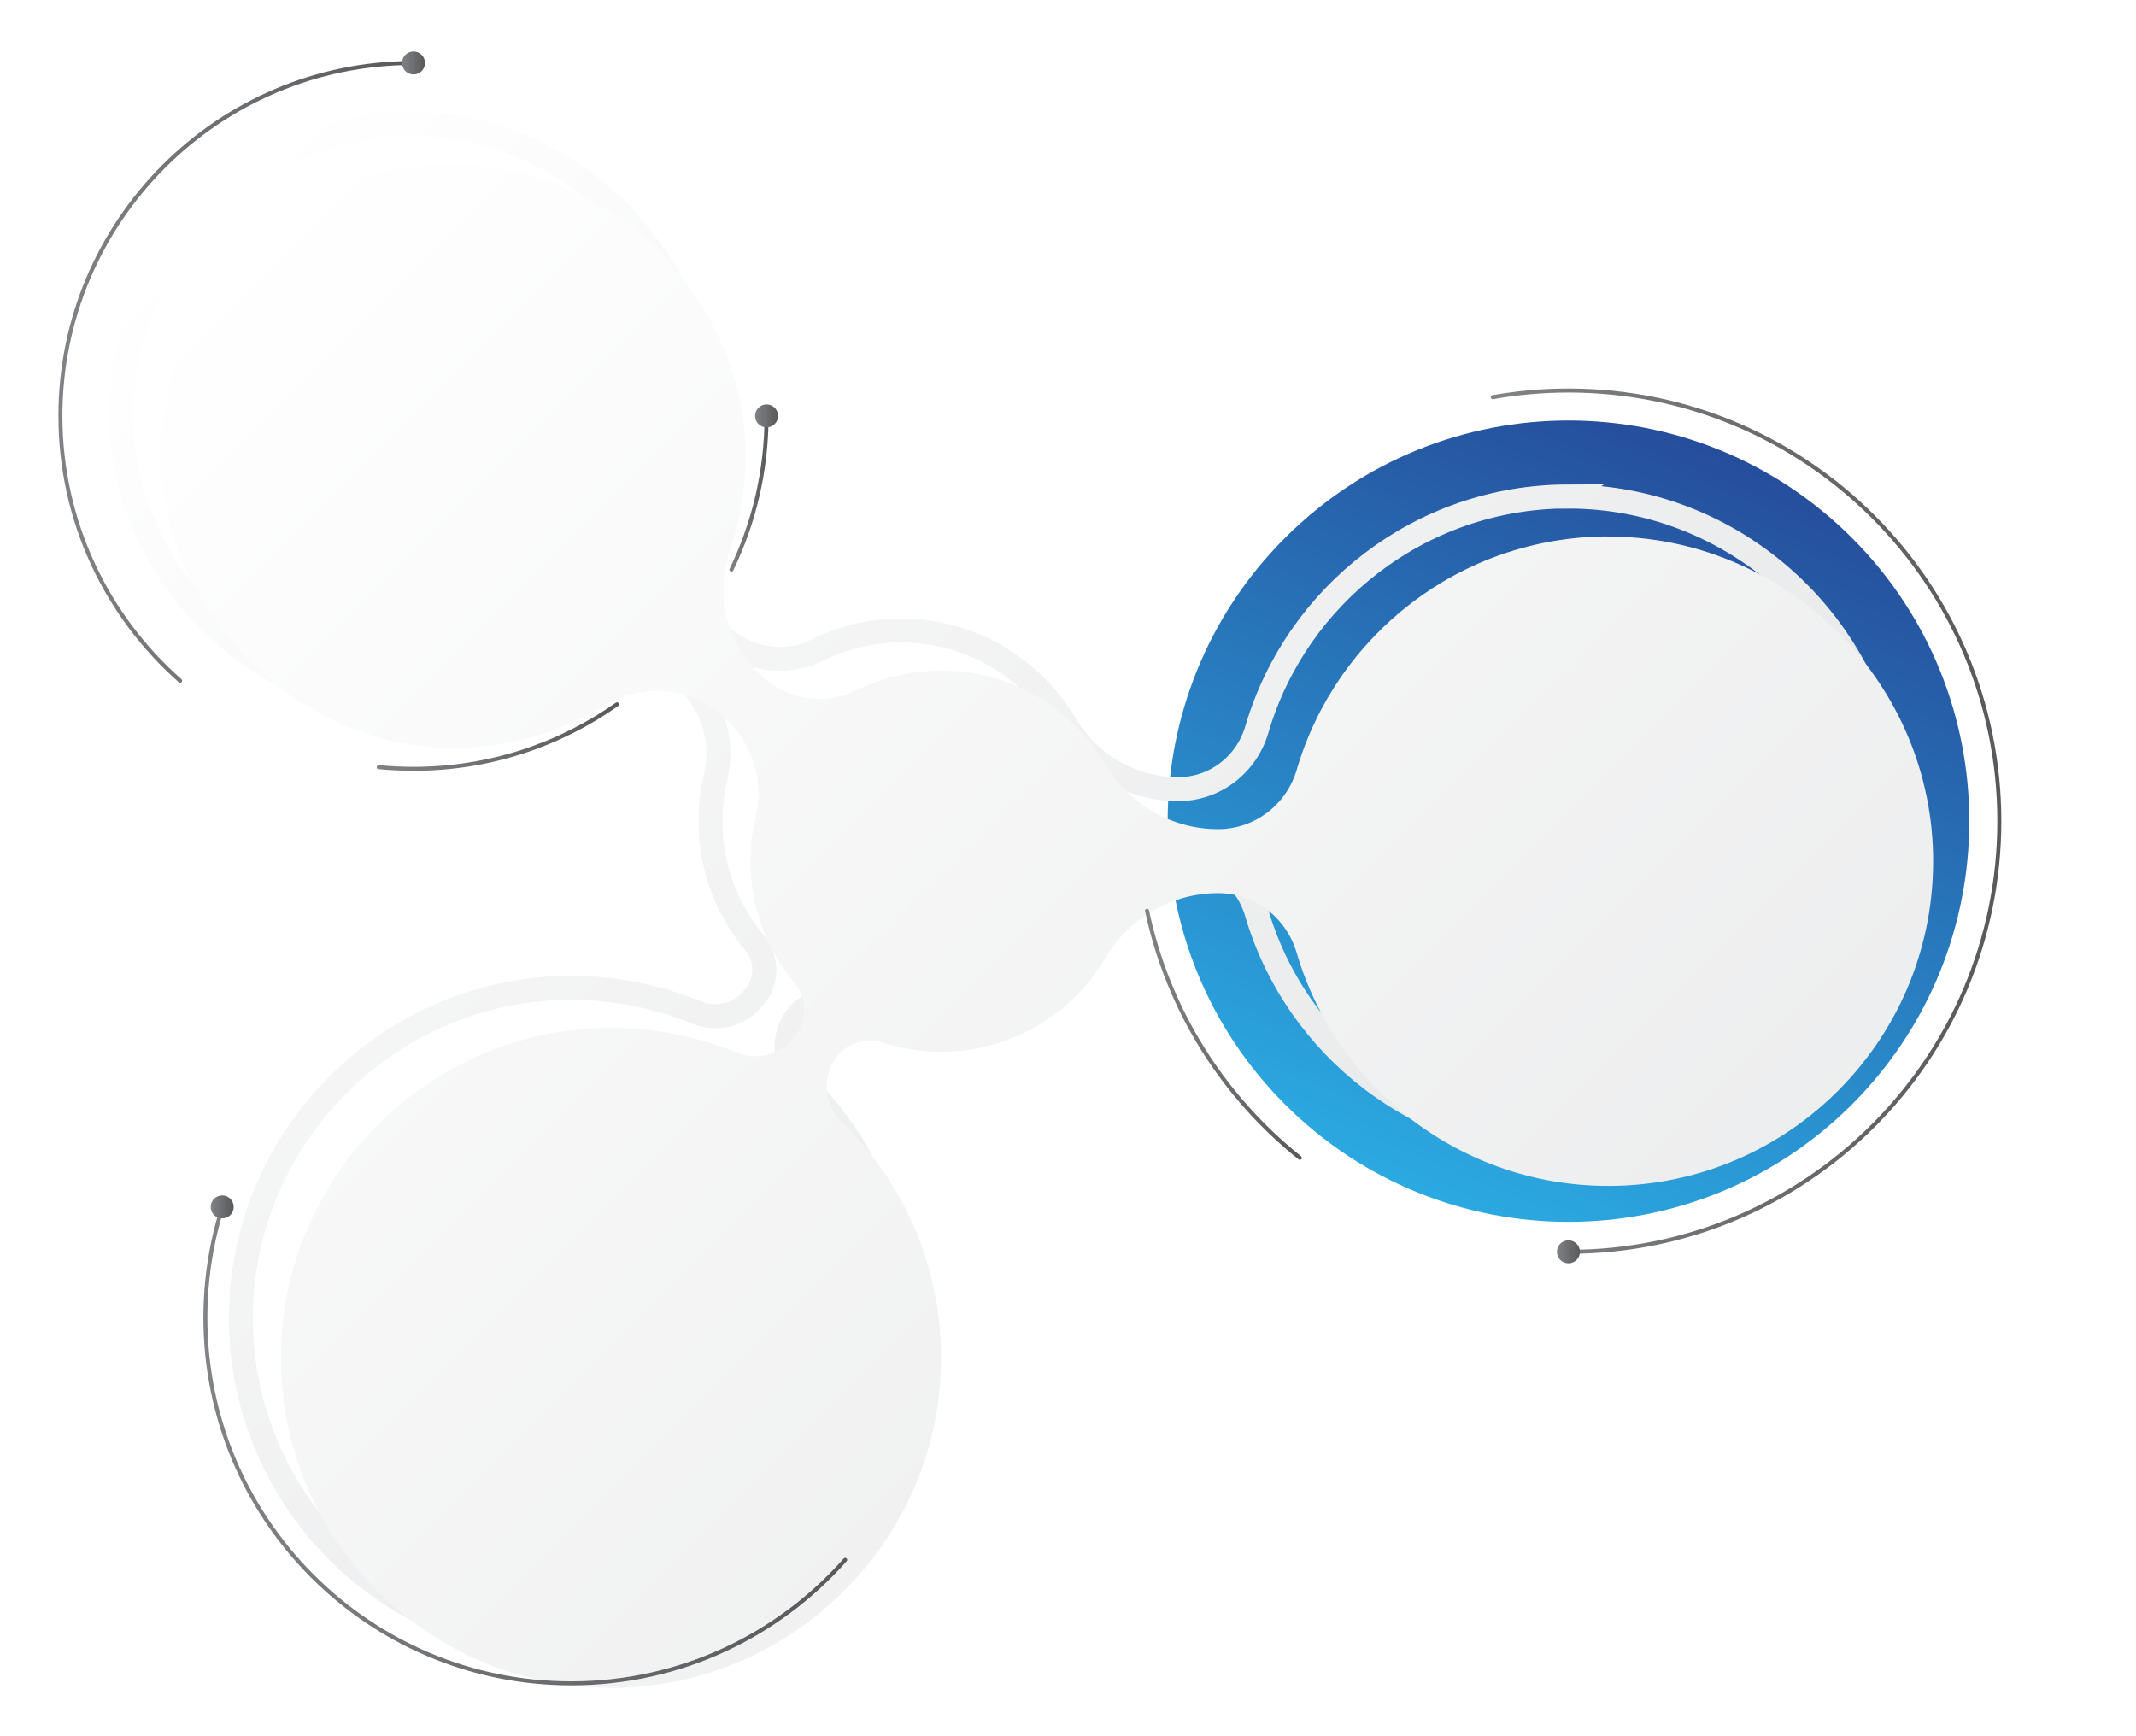 <svg width="561" height="456" viewBox="0 0 561 456" fill="none" xmlns="http://www.w3.org/2000/svg">
<g filter="url(#filter0_d_642_7583)">
<path d="M486.387 290.105C527.497 249.007 527.497 182.372 486.387 141.274C445.276 100.175 378.622 100.175 337.511 141.274C296.401 182.372 296.401 249.007 337.511 290.105C378.622 331.204 445.276 331.204 486.387 290.105Z" fill="url(#paint0_linear_642_7583)"/>
</g>
<path d="M411.632 130.4C373.001 130.54 340.431 156.36 330.078 191.67C327.377 200.88 319.045 207.28 309.442 207.28H309.382C297.188 207.28 286.015 200.73 279.783 190.25C271.531 176.36 256.747 166.72 239.762 165.71C230.659 165.17 222.037 167.06 214.494 170.8C205.932 175.05 195.579 173.17 188.817 166.42L188.407 166.01C180.024 157.63 177.384 145.23 181.215 134.01C184.276 125.05 185.716 115.33 185.206 105.22C183.255 67.06 149.505 33.92 111.304 32.6C66.861 31.07 30.501 67.35 31.921 111.76C33.161 150.64 67.051 184.58 105.933 185.89C121.497 186.42 136.071 182.3 148.365 174.83C157.838 169.07 169.871 169.74 178.394 176.82L178.994 177.32C186.796 183.81 190.327 194.16 187.967 204.03C186.826 208.8 186.366 213.83 186.706 219.02C187.406 229.85 191.618 239.8 198.22 247.71C201.581 251.73 201.591 257.58 198.29 261.65L197.819 262.23C194.238 266.65 188.187 268.11 182.925 265.95C172.402 261.62 160.839 259.3 148.705 259.48C101.301 260.16 62.93 299.4 63.27 346.79C63.62 394.91 103.202 433.71 151.626 432.8C197.92 431.94 235.711 394.22 236.651 347.94C237.161 322.93 227.058 300.29 210.553 284.17C206.472 280.18 205.392 274.05 208.042 268.99L208.183 268.73C210.673 263.98 216.215 261.72 221.326 263.37C224.777 264.48 228.388 265.23 232.109 265.56C252.325 267.35 270.331 257.12 279.763 241.21C286.005 230.7 297.178 224.1 309.412 224.1C319.035 224.1 327.357 230.54 330.058 239.77C340.451 275.15 373.161 300.99 411.912 300.99C459.716 300.99 498.327 261.69 497.197 213.65C496.106 167.5 457.765 130.26 411.592 130.43L411.632 130.4Z" stroke="url(#paint1_linear_642_7583)" stroke-width="6.3" stroke-miterlimit="10"/>
<g filter="url(#filter1_d_642_7583)">
<path d="M411.632 130.4C373.001 130.54 340.431 156.36 330.078 191.67C327.377 200.88 319.045 207.28 309.442 207.28H309.382C297.188 207.28 286.015 200.73 279.783 190.25C271.531 176.36 256.747 166.72 239.762 165.71C230.659 165.17 222.037 167.06 214.494 170.8C205.932 175.05 195.579 173.17 188.817 166.42L188.407 166.01C180.024 157.63 177.384 145.23 181.215 134.01C184.276 125.05 185.716 115.33 185.206 105.22C183.255 67.06 149.505 33.92 111.304 32.6C66.861 31.07 30.501 67.35 31.921 111.76C33.161 150.64 67.051 184.58 105.933 185.89C121.497 186.42 136.071 182.3 148.365 174.83C157.838 169.07 169.871 169.74 178.394 176.82L178.994 177.32C186.796 183.81 190.327 194.16 187.967 204.03C186.826 208.8 186.366 213.83 186.706 219.02C187.406 229.85 191.618 239.8 198.22 247.71C201.581 251.73 201.591 257.58 198.29 261.65L197.82 262.23C194.238 266.65 188.187 268.11 182.925 265.95C172.402 261.62 160.839 259.3 148.705 259.48C101.301 260.16 62.93 299.4 63.27 346.79C63.62 394.91 103.202 433.71 151.626 432.8C197.92 431.94 235.711 394.22 236.651 347.94C237.161 322.93 227.058 300.29 210.553 284.17C206.472 280.18 205.392 274.05 208.043 268.99L208.183 268.73C210.673 263.98 216.215 261.72 221.326 263.37C224.777 264.48 228.388 265.23 232.11 265.56C252.325 267.35 270.331 257.12 279.763 241.21C286.005 230.7 297.179 224.1 309.412 224.1C319.035 224.1 327.357 230.54 330.058 239.77C340.451 275.15 373.161 300.99 411.912 300.99C459.716 300.99 498.327 261.69 497.197 213.65C496.107 167.5 457.765 130.26 411.592 130.43L411.632 130.4Z" fill="url(#paint2_linear_642_7583)"/>
</g>
<g filter="url(#filter2_d_642_7583)">
<path d="M221.976 409.72C204.381 429.61 178.654 442.15 150.005 442.15C96.96 442.15 53.947 399.16 53.947 346.12C53.947 335.97 55.518 326.19 58.439 317" stroke="url(#paint3_linear_642_7583)" stroke-width="1.05" stroke-miterlimit="10" stroke-linecap="round"/>
</g>
<path d="M58.358 320.03C60.027 320.03 61.379 318.678 61.379 317.01C61.379 315.342 60.027 313.99 58.358 313.99C56.69 313.99 55.337 315.342 55.337 317.01C55.337 318.678 56.69 320.03 58.358 320.03Z" fill="url(#paint4_linear_642_7583)"/>
<g filter="url(#filter3_d_642_7583)">
<path d="M47.305 178.8C28.03 161.81 15.866 136.94 15.866 109.24C15.866 58.04 57.378 16.54 108.593 16.54" stroke="url(#paint5_linear_642_7583)" stroke-width="1.05" stroke-miterlimit="10" stroke-linecap="round"/>
</g>
<g filter="url(#filter4_d_642_7583)">
<path d="M201.33 109.24C201.33 123.72 198.009 137.42 192.097 149.62" stroke="url(#paint6_linear_642_7583)" stroke-width="1.05" stroke-miterlimit="10" stroke-linecap="round"/>
</g>
<g filter="url(#filter5_d_642_7583)">
<path d="M162.049 185C146.944 195.67 128.499 201.94 108.603 201.94C105.522 201.94 102.471 201.79 99.46 201.5" stroke="url(#paint7_linear_642_7583)" stroke-width="1.05" stroke-miterlimit="10" stroke-linecap="round"/>
</g>
<path d="M108.603 19.56C110.271 19.56 111.624 18.208 111.624 16.54C111.624 14.872 110.271 13.52 108.603 13.52C106.935 13.52 105.582 14.872 105.582 16.54C105.582 18.208 106.935 19.56 108.603 19.56Z" fill="url(#paint8_linear_642_7583)"/>
<path d="M204.351 109.24C204.351 110.91 203.001 112.26 201.33 112.26C199.66 112.26 198.31 110.91 198.31 109.24C198.31 107.57 199.66 106.22 201.33 106.22C203.001 106.22 204.351 107.57 204.351 109.24Z" fill="url(#paint9_linear_642_7583)"/>
<g filter="url(#filter6_d_642_7583)">
<path d="M341.391 304.12C321.285 288.07 306.781 265.3 301.259 239.22" stroke="url(#paint10_linear_642_7583)" stroke-width="1.05" stroke-miterlimit="10" stroke-linecap="round"/>
</g>
<g filter="url(#filter7_d_642_7583)">
<path d="M392.066 104.31C398.518 103.17 405.16 102.57 411.952 102.57C474.44 102.57 525.105 153.21 525.105 215.69C525.105 278.17 474.45 328.81 411.952 328.81" stroke="url(#paint11_linear_642_7583)" stroke-width="1.05" stroke-miterlimit="10" stroke-linecap="round"/>
</g>
<path d="M414.952 328.8C414.952 330.47 413.602 331.82 411.932 331.82C410.261 331.82 408.911 330.47 408.911 328.8C408.911 327.13 410.261 325.78 411.932 325.78C413.602 325.78 414.952 327.13 414.952 328.8Z" fill="url(#paint12_linear_642_7583)"/>
<defs>
<filter id="filter0_d_642_7583" x="292.738" y="96.51" width="238.422" height="238.36" filterUnits="userSpaceOnUse" color-interpolation-filters="sRGB">
<feFlood flood-opacity="0" result="BackgroundImageFix"/>
<feColorMatrix in="SourceAlpha" type="matrix" values="0 0 0 0 0 0 0 0 0 0 0 0 0 0 0 0 0 0 127 0" result="hardAlpha"/>
<feOffset/>
<feGaussianBlur stdDeviation="6.97"/>
<feColorMatrix type="matrix" values="0 0 0 0 0.698 0 0 0 0 0.698 0 0 0 0 0.698 0 0 0 0.75 0"/>
<feBlend mode="normal" in2="BackgroundImageFix" result="effect1_dropShadow_642_7583"/>
<feBlend mode="normal" in="SourceGraphic" in2="effect1_dropShadow_642_7583" result="shape"/>
</filter>
<filter id="filter1_d_642_7583" x="31.881" y="32.553" width="486.34" height="421.262" filterUnits="userSpaceOnUse" color-interpolation-filters="sRGB">
<feFlood flood-opacity="0" result="BackgroundImageFix"/>
<feColorMatrix in="SourceAlpha" type="matrix" values="0 0 0 0 0 0 0 0 0 0 0 0 0 0 0 0 0 0 127 0" result="hardAlpha"/>
<feOffset dx="10.5" dy="10.5"/>
<feGaussianBlur stdDeviation="5.25"/>
<feColorMatrix type="matrix" values="0 0 0 0 0.682 0 0 0 0 0.808 0 0 0 0 0.808 0 0 0 0.75 0"/>
<feBlend mode="normal" in2="BackgroundImageFix" result="effect1_dropShadow_642_7583"/>
<feBlend mode="normal" in="SourceGraphic" in2="effect1_dropShadow_642_7583" result="shape"/>
</filter>
<filter id="filter2_d_642_7583" x="40.702" y="303.755" width="194.519" height="151.64" filterUnits="userSpaceOnUse" color-interpolation-filters="sRGB">
<feFlood flood-opacity="0" result="BackgroundImageFix"/>
<feColorMatrix in="SourceAlpha" type="matrix" values="0 0 0 0 0 0 0 0 0 0 0 0 0 0 0 0 0 0 127 0" result="hardAlpha"/>
<feOffset/>
<feGaussianBlur stdDeviation="6.36"/>
<feColorMatrix type="matrix" values="0 0 0 0 0.698 0 0 0 0 0.698 0 0 0 0 0.698 0 0 0 0.75 0"/>
<feBlend mode="normal" in2="BackgroundImageFix" result="effect1_dropShadow_642_7583"/>
<feBlend mode="normal" in="SourceGraphic" in2="effect1_dropShadow_642_7583" result="shape"/>
</filter>
<filter id="filter3_d_642_7583" x="0.281" y="0.955" width="123.897" height="193.43" filterUnits="userSpaceOnUse" color-interpolation-filters="sRGB">
<feFlood flood-opacity="0" result="BackgroundImageFix"/>
<feColorMatrix in="SourceAlpha" type="matrix" values="0 0 0 0 0 0 0 0 0 0 0 0 0 0 0 0 0 0 127 0" result="hardAlpha"/>
<feOffset/>
<feGaussianBlur stdDeviation="7.53"/>
<feColorMatrix type="matrix" values="0 0 0 0 0.698 0 0 0 0 0.698 0 0 0 0 0.698 0 0 0 0.75 0"/>
<feBlend mode="normal" in2="BackgroundImageFix" result="effect1_dropShadow_642_7583"/>
<feBlend mode="normal" in="SourceGraphic" in2="effect1_dropShadow_642_7583" result="shape"/>
</filter>
<filter id="filter4_d_642_7583" x="176.512" y="93.655" width="40.403" height="71.55" filterUnits="userSpaceOnUse" color-interpolation-filters="sRGB">
<feFlood flood-opacity="0" result="BackgroundImageFix"/>
<feColorMatrix in="SourceAlpha" type="matrix" values="0 0 0 0 0 0 0 0 0 0 0 0 0 0 0 0 0 0 127 0" result="hardAlpha"/>
<feOffset/>
<feGaussianBlur stdDeviation="7.53"/>
<feColorMatrix type="matrix" values="0 0 0 0 0.698 0 0 0 0 0.698 0 0 0 0 0.698 0 0 0 0.75 0"/>
<feBlend mode="normal" in2="BackgroundImageFix" result="effect1_dropShadow_642_7583"/>
<feBlend mode="normal" in="SourceGraphic" in2="effect1_dropShadow_642_7583" result="shape"/>
</filter>
<filter id="filter5_d_642_7583" x="83.876" y="169.415" width="93.758" height="48.11" filterUnits="userSpaceOnUse" color-interpolation-filters="sRGB">
<feFlood flood-opacity="0" result="BackgroundImageFix"/>
<feColorMatrix in="SourceAlpha" type="matrix" values="0 0 0 0 0 0 0 0 0 0 0 0 0 0 0 0 0 0 127 0" result="hardAlpha"/>
<feOffset/>
<feGaussianBlur stdDeviation="7.53"/>
<feColorMatrix type="matrix" values="0 0 0 0 0.698 0 0 0 0 0.698 0 0 0 0 0.698 0 0 0 0.75 0"/>
<feBlend mode="normal" in2="BackgroundImageFix" result="effect1_dropShadow_642_7583"/>
<feBlend mode="normal" in="SourceGraphic" in2="effect1_dropShadow_642_7583" result="shape"/>
</filter>
<filter id="filter6_d_642_7583" x="285.754" y="223.715" width="71.142" height="95.91" filterUnits="userSpaceOnUse" color-interpolation-filters="sRGB">
<feFlood flood-opacity="0" result="BackgroundImageFix"/>
<feColorMatrix in="SourceAlpha" type="matrix" values="0 0 0 0 0 0 0 0 0 0 0 0 0 0 0 0 0 0 127 0" result="hardAlpha"/>
<feOffset/>
<feGaussianBlur stdDeviation="7.49"/>
<feColorMatrix type="matrix" values="0 0 0 0 0.698 0 0 0 0 0.698 0 0 0 0 0.698 0 0 0 0.75 0"/>
<feBlend mode="normal" in2="BackgroundImageFix" result="effect1_dropShadow_642_7583"/>
<feBlend mode="normal" in="SourceGraphic" in2="effect1_dropShadow_642_7583" result="shape"/>
</filter>
<filter id="filter7_d_642_7583" x="376.561" y="87.065" width="164.049" height="257.25" filterUnits="userSpaceOnUse" color-interpolation-filters="sRGB">
<feFlood flood-opacity="0" result="BackgroundImageFix"/>
<feColorMatrix in="SourceAlpha" type="matrix" values="0 0 0 0 0 0 0 0 0 0 0 0 0 0 0 0 0 0 127 0" result="hardAlpha"/>
<feOffset/>
<feGaussianBlur stdDeviation="7.49"/>
<feColorMatrix type="matrix" values="0 0 0 0 0.698 0 0 0 0 0.698 0 0 0 0 0.698 0 0 0 0.75 0"/>
<feBlend mode="normal" in2="BackgroundImageFix" result="effect1_dropShadow_642_7583"/>
<feBlend mode="normal" in="SourceGraphic" in2="effect1_dropShadow_642_7583" result="shape"/>
</filter>
<linearGradient id="paint0_linear_642_7583" x1="371.79" y1="314.48" x2="466.958" y2="86.496" gradientUnits="userSpaceOnUse">
<stop stop-color="#2BAAE2"/>
<stop offset="1" stop-color="#253E90"/>
</linearGradient>
<linearGradient id="paint1_linear_642_7583" x1="51.917" y1="52.99" x2="375.767" y2="376.935" gradientUnits="userSpaceOnUse">
<stop stop-color="white"/>
<stop offset="1" stop-color="#E6E7E8"/>
</linearGradient>
<linearGradient id="paint2_linear_642_7583" x1="50.927" y1="52" x2="496.647" y2="497.85" gradientUnits="userSpaceOnUse">
<stop stop-color="white"/>
<stop offset="1" stop-color="#E6E7E8"/>
</linearGradient>
<linearGradient id="paint3_linear_642_7583" x1="53.427" y1="379.58" x2="222.506" y2="379.58" gradientUnits="userSpaceOnUse">
<stop stop-color="#808285"/>
<stop offset="1" stop-color="#58595B"/>
</linearGradient>
<linearGradient id="paint4_linear_642_7583" x1="55.337" y1="317.01" x2="61.379" y2="317.01" gradientUnits="userSpaceOnUse">
<stop stop-color="#808285"/>
<stop offset="1" stop-color="#58595B"/>
</linearGradient>
<linearGradient id="paint5_linear_642_7583" x1="15.346" y1="97.67" x2="109.133" y2="97.67" gradientUnits="userSpaceOnUse">
<stop stop-color="#808285"/>
<stop offset="1" stop-color="#58595B"/>
</linearGradient>
<linearGradient id="paint6_linear_642_7583" x1="191.567" y1="129.43" x2="201.86" y2="129.43" gradientUnits="userSpaceOnUse">
<stop stop-color="#808285"/>
<stop offset="1" stop-color="#58595B"/>
</linearGradient>
<linearGradient id="paint7_linear_642_7583" x1="98.94" y1="193.47" x2="162.579" y2="193.47" gradientUnits="userSpaceOnUse">
<stop stop-color="#808285"/>
<stop offset="1" stop-color="#58595B"/>
</linearGradient>
<linearGradient id="paint8_linear_642_7583" x1="105.582" y1="16.54" x2="111.624" y2="16.54" gradientUnits="userSpaceOnUse">
<stop stop-color="#808285"/>
<stop offset="1" stop-color="#58595B"/>
</linearGradient>
<linearGradient id="paint9_linear_642_7583" x1="198.31" y1="109.24" x2="204.351" y2="109.24" gradientUnits="userSpaceOnUse">
<stop stop-color="#808285"/>
<stop offset="1" stop-color="#58595B"/>
</linearGradient>
<linearGradient id="paint10_linear_642_7583" x1="300.729" y1="271.67" x2="341.911" y2="271.67" gradientUnits="userSpaceOnUse">
<stop stop-color="#808285"/>
<stop offset="1" stop-color="#58595B"/>
</linearGradient>
<linearGradient id="paint11_linear_642_7583" x1="391.546" y1="215.69" x2="525.625" y2="215.69" gradientUnits="userSpaceOnUse">
<stop stop-color="#808285"/>
<stop offset="1" stop-color="#58595B"/>
</linearGradient>
<linearGradient id="paint12_linear_642_7583" x1="408.911" y1="328.8" x2="414.952" y2="328.8" gradientUnits="userSpaceOnUse">
<stop stop-color="#808285"/>
<stop offset="1" stop-color="#58595B"/>
</linearGradient>
</defs>
</svg>
